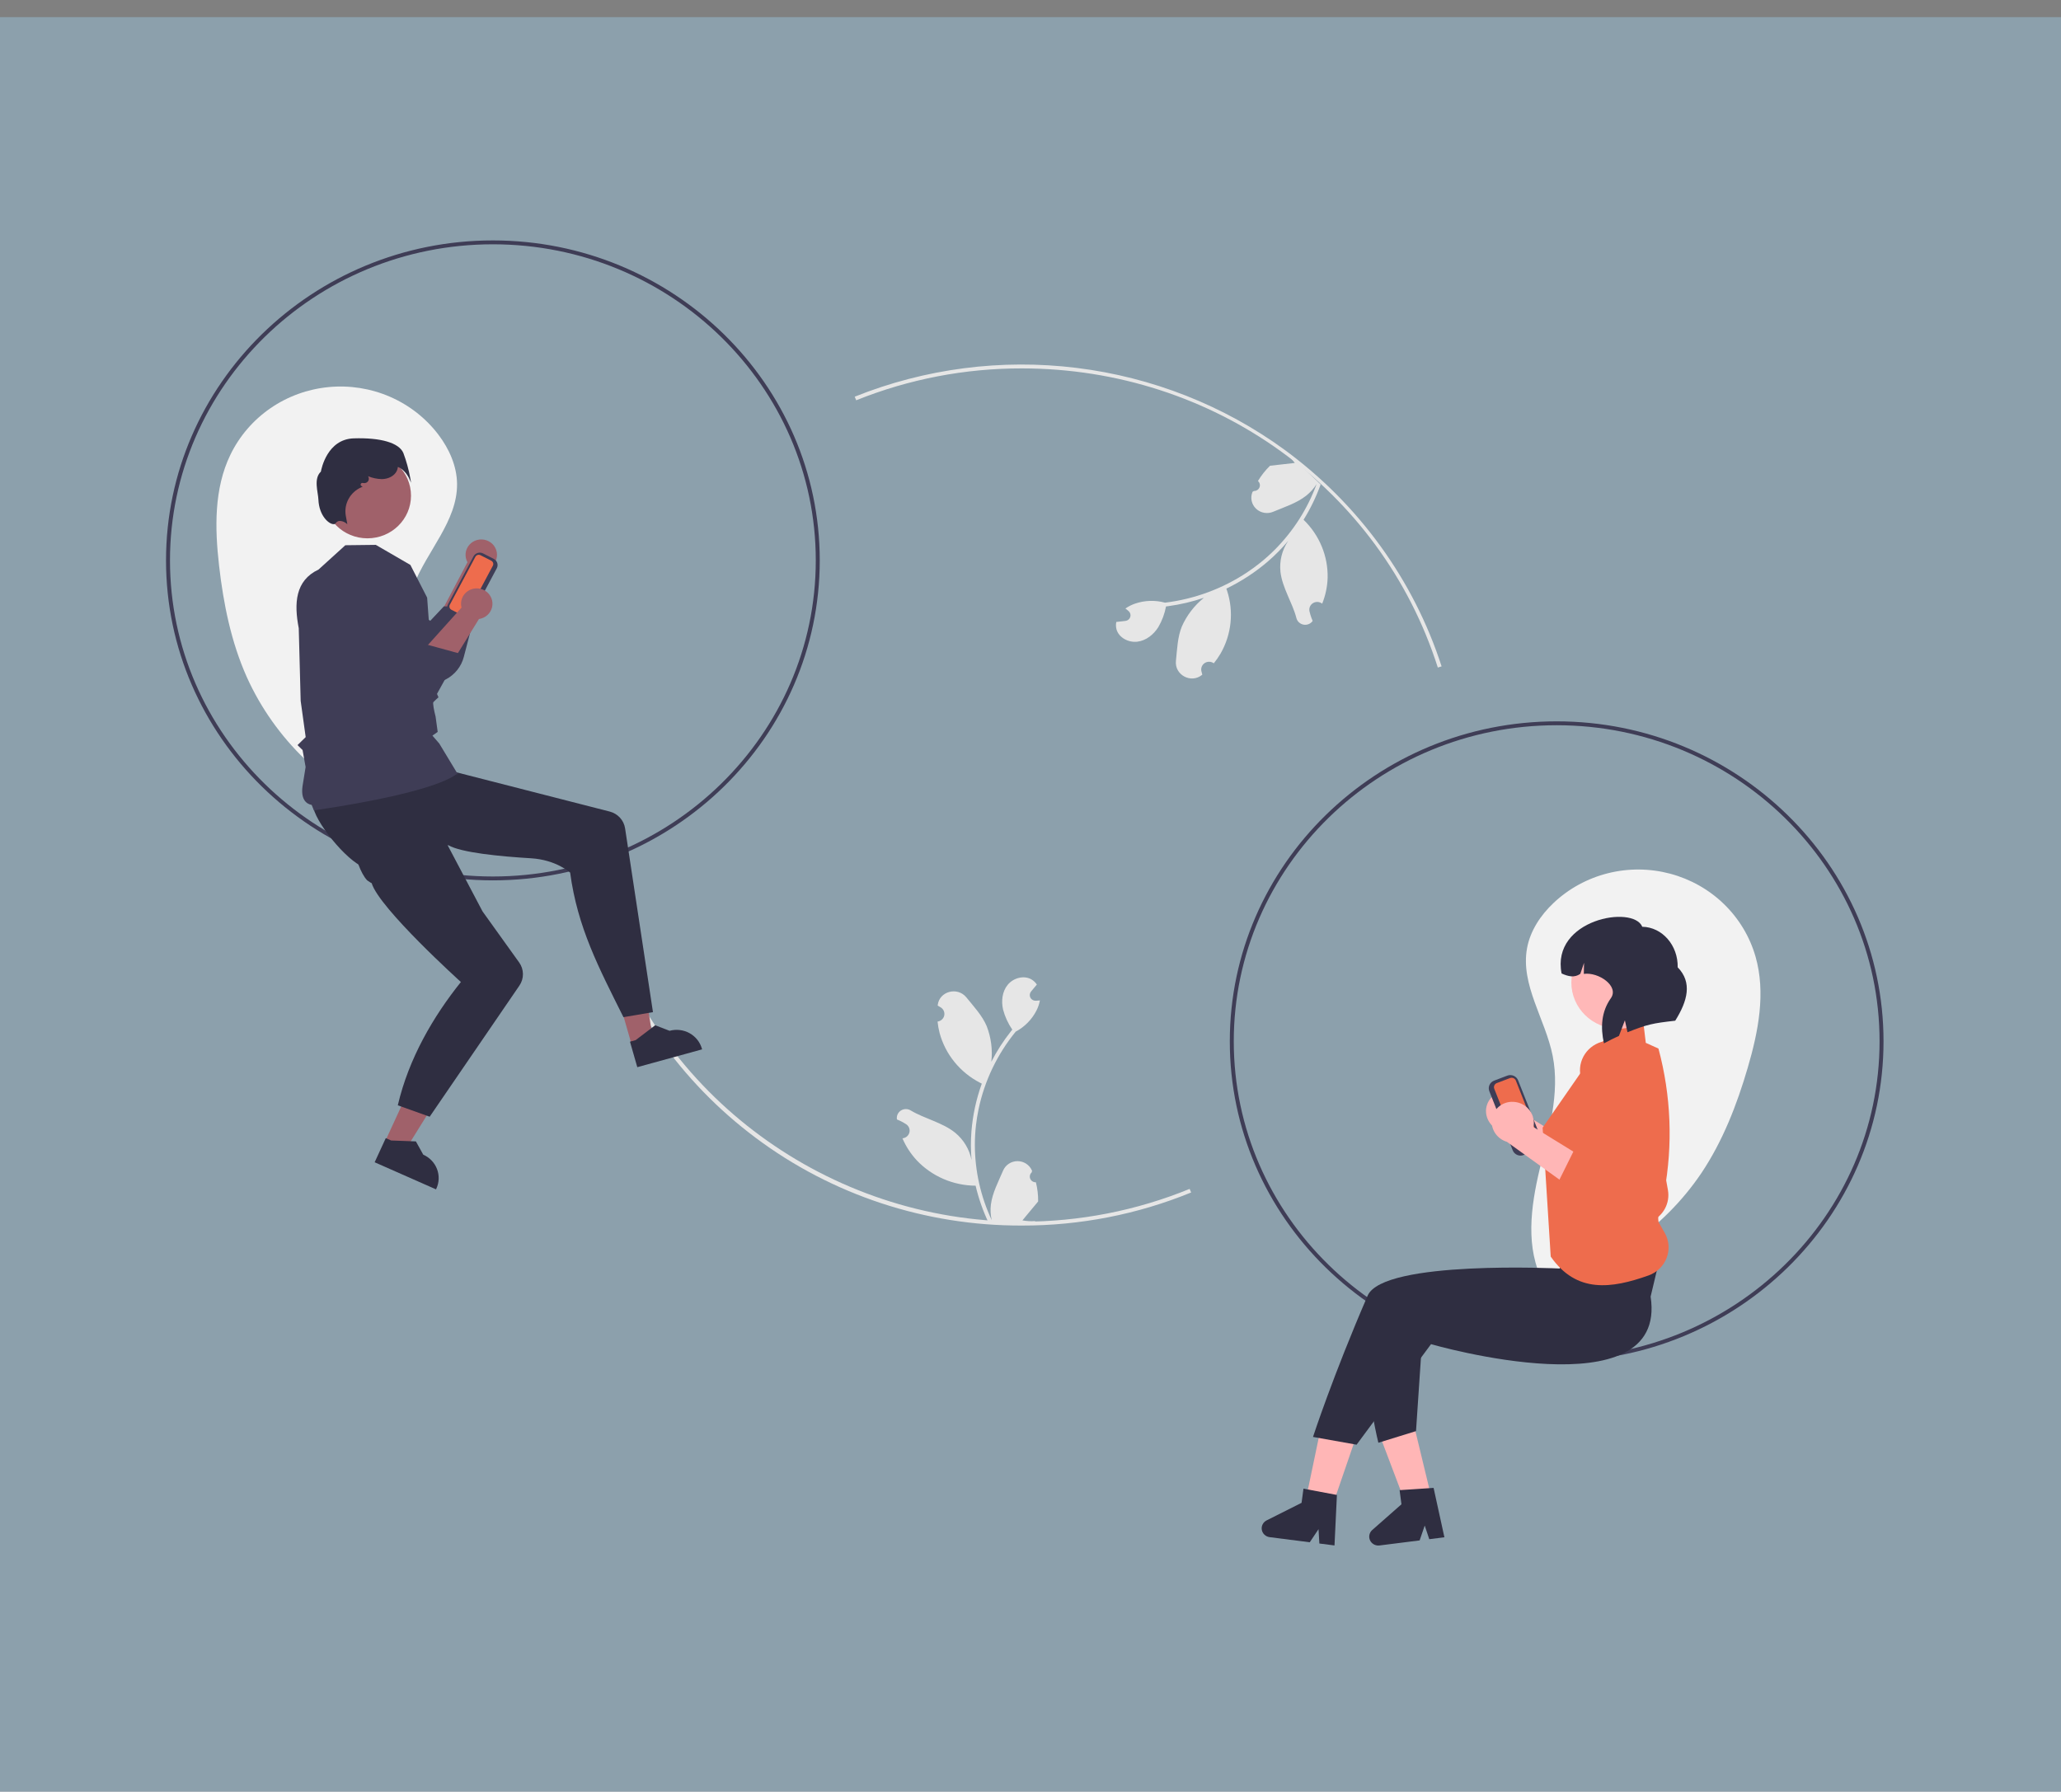 <svg width="360" height="313" viewBox="0 0 360 313" fill="none" xmlns="http://www.w3.org/2000/svg">
<rect x="0" y="0" width="360" height="313" fill="#808080" stroke="none"/>
<rect opacity="0.5" y="3" width="360" height="310" fill="#98C1D9"/>
<g clip-path="url(#clip0_192_10395)">
<path d="M68.138 142.33C56.97 137.738 48.018 129.14 43.114 118.296C40.37 112.154 39.031 105.493 38.268 98.83C37.52 92.294 37.367 85.399 40.24 79.453C41.813 76.198 44.221 73.397 47.228 71.324C50.236 69.251 53.741 67.975 57.401 67.623C61.062 67.27 64.754 67.852 68.116 69.311C71.479 70.771 74.398 73.058 76.589 75.951C78.475 78.441 79.801 81.428 79.835 84.528C79.906 91.029 74.566 96.247 72.224 102.331C69.803 108.618 70.676 115.584 71.087 122.291C71.499 128.998 71.238 136.269 67.081 141.615" fill="#F2F2F2"/>
<path d="M268.421 224.54C280.214 221.835 290.505 214.82 297.188 204.929C300.94 199.321 303.395 192.972 305.282 186.527C307.134 180.204 308.459 173.431 306.639 167.1C305.642 163.633 303.745 160.478 301.133 157.943C298.521 155.407 295.282 153.578 291.733 152.632C288.184 151.687 284.445 151.658 280.881 152.548C277.317 153.438 274.049 155.216 271.396 157.711C269.112 159.858 267.296 162.587 266.734 165.637C265.557 172.036 269.933 178.052 271.206 184.434C272.522 191.028 270.475 197.754 268.926 204.3C267.378 210.846 266.397 218.057 269.584 224.008" fill="#F2F2F2"/>
<path d="M178.481 214.1C161.671 214.152 145.316 208.755 131.969 198.751C118.9 188.975 109.352 175.377 104.71 159.928L105.375 159.739C114.762 191.347 144.824 213.423 178.481 213.423C188.544 213.441 198.511 211.494 207.796 207.696L208.063 208.321C198.693 212.154 188.636 214.119 178.481 214.1Z" fill="#E6E6E6"/>
<path d="M251.147 116.615C241.162 85.359 211.959 64.359 178.48 64.359C168.56 64.342 158.732 66.234 149.557 69.927L149.294 69.301C161.568 64.379 174.933 62.648 188.091 64.275C201.25 65.903 213.755 70.833 224.394 78.588C237.341 88.085 246.927 101.311 251.807 116.412L251.147 116.615Z" fill="#E6E6E6"/>
<path d="M271.907 237.814C240.425 237.814 214.813 212.738 214.813 181.916C214.813 151.093 240.425 126.017 271.907 126.017C303.388 126.017 329 151.093 329 181.916C329 212.738 303.388 237.814 271.907 237.814ZM271.907 126.695C240.807 126.695 215.506 151.467 215.506 181.916C215.506 212.365 240.807 237.137 271.907 237.137C303.007 237.137 328.308 212.365 328.308 181.916C328.308 151.467 303.007 126.695 271.907 126.695Z" fill="#3F3D56"/>
<path d="M86.093 153.797C54.612 153.797 29 128.721 29 97.899C29 67.076 54.612 42 86.093 42C117.575 42 143.187 67.076 143.187 97.899C143.187 128.721 117.575 153.797 86.093 153.797ZM86.093 42.678C54.994 42.678 29.692 67.45 29.692 97.899C29.692 128.348 54.994 153.12 86.093 153.12C117.193 153.12 142.495 128.348 142.495 97.899C142.495 67.45 117.193 42.678 86.093 42.678Z" fill="#3F3D56"/>
<path d="M81.654 98.213L76.612 107.8L81.59 110.594C81.59 110.594 85.005 99.825 85.106 99.416C85.621 99.21 86.06 98.856 86.365 98.4C86.67 97.945 86.826 97.409 86.813 96.865C86.8 96.32 86.619 95.793 86.293 95.351C85.968 94.91 85.512 94.575 84.988 94.393C84.464 94.21 83.896 94.187 83.359 94.328C82.821 94.468 82.34 94.765 81.978 95.179C81.617 95.593 81.392 96.105 81.335 96.647C81.277 97.188 81.388 97.734 81.654 98.213V98.213Z" fill="#A0616A"/>
<path d="M55.78 99.517C58.029 107.675 66.113 112.856 72.825 119.068C73.652 119.352 74.53 119.464 75.403 119.397C76.277 119.33 77.126 119.085 77.897 118.678C78.668 118.271 79.344 117.711 79.882 117.034C80.419 116.357 80.807 115.577 81.019 114.745L83.281 106.077L77.531 105.926L75.151 108.458L67.451 103.086L55.78 99.517Z" fill="#3F3D56"/>
<path d="M263.419 190.601C264.395 190.664 265.308 191.097 265.963 191.809C266.618 192.52 266.964 193.454 266.927 194.411C266.916 194.605 266.889 194.799 266.846 194.989L277.933 201.827L271.803 204.482L262.215 197.581C261.424 197.344 260.735 196.857 260.256 196.197C259.776 195.537 259.534 194.74 259.566 193.931C259.589 193.47 259.704 193.019 259.905 192.602C260.106 192.185 260.389 191.811 260.738 191.502C261.087 191.192 261.494 190.953 261.937 190.797C262.38 190.642 262.85 190.573 263.321 190.595C263.353 190.597 263.386 190.599 263.419 190.601Z" fill="#FFB6B6"/>
<path d="M274.11 198.719L271.362 204.27L282.227 211.115C283 211.606 283.888 211.896 284.808 211.956C285.727 212.016 286.647 211.845 287.481 211.459C288.493 210.985 289.321 210.201 289.839 209.225C290.357 208.25 290.537 207.136 290.353 206.052L286.827 186.347C286.591 184.968 285.823 183.73 284.683 182.888C283.543 182.046 282.116 181.664 280.697 181.82C279.301 181.97 278.023 182.656 277.144 183.728C276.264 184.801 275.856 186.171 276.009 187.538C276.015 187.591 276.022 187.644 276.029 187.698C276.056 187.887 276.093 188.075 276.14 188.26L279.989 202.274L274.11 198.719Z" fill="#EE6C4D"/>
<path d="M264.235 200.969L260.144 190.633C260.005 190.28 260.014 189.886 260.17 189.539C260.327 189.192 260.617 188.92 260.978 188.783L263.279 187.91C263.641 187.773 264.043 187.782 264.397 187.935C264.751 188.089 265.029 188.373 265.17 188.727L269.261 199.062C269.4 199.416 269.391 199.81 269.235 200.157C269.078 200.504 268.788 200.776 268.427 200.913L266.126 201.786C265.764 201.923 265.362 201.914 265.008 201.76C264.654 201.607 264.376 201.323 264.235 200.969Z" fill="#3F3D56"/>
<path d="M261.457 189.208C261.262 189.282 261.106 189.429 261.021 189.616C260.937 189.803 260.932 190.015 261.007 190.205L265.098 200.541C265.174 200.732 265.324 200.885 265.515 200.968C265.706 201.05 265.922 201.055 266.117 200.981L268.418 200.108C268.612 200.034 268.769 199.888 268.853 199.701C268.938 199.514 268.943 199.302 268.867 199.111L264.776 188.775C264.7 188.585 264.551 188.431 264.36 188.349C264.169 188.266 263.952 188.261 263.757 188.335L261.457 189.208Z" fill="#EE6C4D"/>
<path d="M273.338 222.537H288.875V207.324H273.338V222.537Z" fill="#FFB8B8"/>
<path d="M236.491 252.126L230.557 250.171L227.253 265.985L231.274 267.309L236.491 252.126Z" fill="#FFB6B6"/>
<path d="M247.015 249.117L240.922 250.527L246.652 265.663L250.78 264.707L247.015 249.117Z" fill="#FFB6B6"/>
<path d="M288.318 226.511C291.432 246.837 249.961 234.82 249.961 234.82L236.958 252.382L229.346 251.027C229.346 251.027 232.771 240.484 238.888 226.35C241.605 220.074 272.452 221.607 272.452 221.607L273.093 216.686L290.74 216.347L288.318 226.511Z" fill="#2F2E41"/>
<path d="M248.652 230.459L237.357 230.713C239.168 245.961 240.764 252.043 240.764 252.043L247.339 250.01L248.652 230.459Z" fill="#2F2E41"/>
<path d="M279.441 182.604L282.569 178.668L287.03 178.479L287.475 182.181L289.686 183.179C291.893 191.388 292.234 199.972 290.684 208.325C290.388 208.598 290.172 208.944 290.057 209.326C289.943 209.708 289.935 210.114 290.034 210.5L290.177 211.059L290.164 211.08C289.693 211.807 289.534 212.685 289.72 213.526L290.775 215.363C291.154 216.023 291.381 216.756 291.441 217.511C291.501 218.267 291.393 219.026 291.123 219.735C290.853 220.445 290.429 221.089 289.879 221.622C289.329 222.155 288.667 222.565 287.94 222.822C281.451 225.125 275.368 225.982 270.868 219.52L269.453 197.002L279.441 182.604Z" fill="#EE6C4D"/>
<path d="M282.718 179.713C287.274 179.713 290.966 176.098 290.966 171.638C290.966 167.178 287.274 163.562 282.718 163.562C278.163 163.562 274.47 167.178 274.47 171.638C274.47 176.098 278.163 179.713 282.718 179.713Z" fill="#FFB8B8"/>
<path d="M286.859 161.902C290.351 161.968 293.121 165.14 293.046 168.987C295.63 171.627 294.776 174.858 292.616 178.313C288.666 178.762 287.744 178.949 284.279 180.332L283.823 178.244L282.788 180.963C281.908 181.361 281.034 181.797 280.167 182.272C279.544 179.473 279.698 176.753 281.373 174.384C282.861 172.279 279.24 169.78 276.65 170.133L276.688 168.2L276.038 170.122C275.028 170.848 273.912 170.585 272.767 170.06V170.06C270.91 160.612 285.286 158.028 286.859 161.902Z" fill="#2F2E41"/>
<path d="M233.101 269.984L230.457 269.646L230.311 267.142L228.777 269.431L221.765 268.534C221.429 268.491 221.115 268.344 220.871 268.115C220.626 267.885 220.462 267.585 220.404 267.258C220.346 266.931 220.396 266.594 220.548 266.297C220.699 266 220.943 265.758 221.244 265.607L227.349 262.537L227.679 260.066L233.522 261.163L233.101 269.984Z" fill="#2F2E41"/>
<path d="M252.298 268.559L249.653 268.892L248.86 266.507L247.972 269.104L240.959 269.987C240.622 270.03 240.281 269.966 239.985 269.805C239.688 269.644 239.452 269.394 239.311 269.093C239.169 268.791 239.13 268.453 239.199 268.128C239.268 267.803 239.441 267.508 239.693 267.286L244.796 262.793L244.471 260.322L250.408 259.924L252.298 268.559Z" fill="#2F2E41"/>
<path d="M264.413 192.491C265.389 192.553 266.302 192.986 266.957 193.698C267.613 194.409 267.958 195.343 267.921 196.3C267.91 196.495 267.883 196.688 267.84 196.878L278.927 203.717L272.798 206.371L263.209 199.47C262.418 199.233 261.729 198.747 261.25 198.086C260.771 197.426 260.528 196.629 260.56 195.82C260.583 195.359 260.699 194.908 260.9 194.491C261.101 194.075 261.383 193.701 261.732 193.391C262.081 193.081 262.488 192.842 262.931 192.686C263.374 192.531 263.845 192.462 264.315 192.485C264.347 192.486 264.38 192.488 264.413 192.491Z" fill="#FFB6B6"/>
<path d="M275.105 200.609L272.357 206.159L283.222 213.004C283.995 213.496 284.883 213.785 285.803 213.846C286.723 213.906 287.643 213.735 288.476 213.349C289.488 212.874 290.316 212.09 290.834 211.115C291.352 210.14 291.532 209.026 291.348 207.941L287.822 188.236C287.586 186.858 286.818 185.62 285.678 184.778C284.538 183.936 283.111 183.554 281.692 183.71C281.001 183.784 280.331 183.991 279.722 184.318C279.112 184.645 278.574 185.087 278.139 185.618C277.703 186.149 277.379 186.759 277.184 187.412C276.99 188.066 276.928 188.75 277.004 189.427C277.01 189.481 277.017 189.534 277.024 189.587C277.051 189.777 277.088 189.965 277.135 190.15L280.984 204.164L275.105 200.609Z" fill="#EE6C4D"/>
<path d="M67.206 199.538L70.691 201.077L78.414 188.648L73.27 186.376L67.206 199.538Z" fill="#A0616A"/>
<path d="M65.443 203.043L76.16 207.777L76.221 207.644C76.72 206.561 76.76 205.328 76.33 204.216C75.901 203.105 75.038 202.206 73.932 201.717L73.932 201.717L72.644 199.399L68.322 199.239L67.386 198.826L65.443 203.043Z" fill="#2F2E41"/>
<path d="M110.37 182.636L114.051 181.624L111.817 167.242L106.384 168.735L110.37 182.636Z" fill="#A0616A"/>
<path d="M111.318 186.431L122.637 183.32L122.597 183.18C122.269 182.036 121.49 181.066 120.432 180.484C119.374 179.902 118.123 179.756 116.955 180.077L116.954 180.077L114.447 179.109L111.029 181.706L110.041 181.977L111.318 186.431Z" fill="#2F2E41"/>
<path d="M54.66 140.611C54.754 143.277 60.546 150.47 63.592 151.502C64.109 151.677 64.412 151.774 64.412 151.774L65.472 151.46L78.311 147.657C80.559 148.952 87.265 149.61 92.767 149.939C97.147 150.2 99.588 152.442 99.588 152.442C100.88 162.063 104.605 169.076 108.9 177.696L114.055 176.819L109.185 144.71C109.08 144.016 108.769 143.369 108.291 142.847C107.813 142.325 107.189 141.952 106.496 141.775L71.463 132.803C71.463 132.803 69.531 132.461 65.457 134.385C58.748 137.554 54.593 138.671 54.66 140.611Z" fill="#2F2E41"/>
<path d="M61.355 140.095C60.18 142.502 61.921 151.501 64.135 153.794L64.723 154.186L64.922 154.287C66.25 158.686 80.506 171.553 80.506 171.553C75.691 177.559 71.399 184.886 69.485 193.095L75.052 195.087L90.725 172.18C91.136 171.58 91.351 170.872 91.343 170.15C91.335 169.428 91.104 168.725 90.68 168.134L84.286 159.217L73.868 139.458C66.423 139.233 62.211 138.344 61.355 140.095Z" fill="#2F2E41"/>
<path d="M54.87 141.659C54.853 141.659 54.445 140.613 54.437 140.611C54.298 140.573 52.419 140.391 52.842 137.346L53.382 133.995L52.855 131.036L51.967 130.167L53.394 128.771L52.519 122.437L52.184 109.756C51.341 105.4 51.561 101.416 55.642 99.497L60.32 95.249L65.643 95.186L71.683 98.691L74.609 104.403L75.743 119.881L76.591 121.817L76.518 121.881C76.513 121.886 75.948 122.386 75.695 122.661C75.572 122.831 75.802 124.107 76.087 125.19L76.452 127.864L75.532 128.507L76.728 129.89L79.988 135.285L79.792 135.238C79.572 135.184 77.522 138.197 55.021 141.547C54.917 141.563 54.913 141.659 54.87 141.659Z" fill="#3F3D56"/>
<path d="M80.635 108.161L78.773 107.209C78.48 107.06 78.261 106.803 78.162 106.495C78.063 106.186 78.093 105.853 78.245 105.566L82.705 97.198C82.858 96.912 83.121 96.697 83.435 96.6C83.75 96.503 84.091 96.533 84.383 96.682L86.246 97.633C86.538 97.783 86.758 98.04 86.857 98.348C86.956 98.656 86.926 98.99 86.774 99.277L82.314 107.645C82.161 107.931 81.898 108.146 81.584 108.243C81.269 108.34 80.928 108.31 80.635 108.161Z" fill="#3F3D56"/>
<path d="M83.938 96.997C83.781 96.917 83.597 96.901 83.427 96.953C83.258 97.005 83.116 97.121 83.034 97.275L78.574 105.643C78.492 105.798 78.476 105.978 78.529 106.144C78.582 106.31 78.701 106.448 78.858 106.529L80.721 107.481C80.879 107.561 81.062 107.577 81.232 107.525C81.401 107.472 81.543 107.357 81.625 107.202L86.085 98.834C86.167 98.68 86.183 98.5 86.13 98.334C86.077 98.168 85.958 98.029 85.801 97.949L83.938 96.997Z" fill="#EE6C4D"/>
<path d="M64.18 94.044C68.384 94.044 71.791 90.707 71.791 86.592C71.791 82.476 68.384 79.14 64.18 79.14C59.977 79.14 56.569 82.476 56.569 86.592C56.569 90.707 59.977 94.044 64.18 94.044Z" fill="#A0616A"/>
<path d="M60.437 91.391C60.103 91.132 59.687 90.995 59.261 91.005C59.129 91.026 59.003 91.074 58.891 91.147C58.779 91.219 58.685 91.314 58.613 91.425C58.574 91.474 58.522 91.513 58.464 91.537C58.405 91.562 58.341 91.571 58.278 91.565C57.466 91.594 55.735 90.119 55.616 87.273C55.56 85.921 54.733 83.632 56.049 82.392C56.138 81.892 57.165 76.721 61.797 76.579C66.539 76.431 69.696 77.364 70.454 79.133C70.981 80.538 71.381 81.985 71.65 83.458L71.809 84.334L71.438 83.522C71.431 83.507 70.753 82.054 69.497 81.569C69.476 81.805 69.415 82.037 69.315 82.253C68.905 83.123 67.871 83.691 66.681 83.7C65.859 83.675 65.049 83.504 64.289 83.196C64.375 83.318 64.423 83.461 64.428 83.609C64.433 83.757 64.394 83.903 64.316 84.029C64.237 84.156 64.124 84.257 63.988 84.322C63.852 84.387 63.7 84.412 63.55 84.394L63.33 84.367C63.261 84.359 63.191 84.374 63.132 84.411C63.073 84.448 63.029 84.504 63.008 84.569C62.987 84.634 62.99 84.704 63.016 84.768C63.042 84.831 63.09 84.883 63.152 84.916L63.346 85.017L63.111 85.129C62.164 85.542 61.385 86.25 60.894 87.144C60.403 88.037 60.227 89.064 60.396 90.065L60.67 91.574L60.437 91.391Z" fill="#2F2E41"/>
<path d="M180.941 206.538C180.733 206.548 180.527 206.494 180.351 206.385C180.175 206.276 180.038 206.116 179.957 205.928C179.877 205.74 179.857 205.532 179.902 205.333C179.946 205.133 180.052 204.952 180.205 204.814L180.275 204.543C180.265 204.521 180.256 204.499 180.247 204.478C180.037 203.993 179.686 203.579 179.237 203.289C178.788 202.999 178.262 202.846 177.724 202.847C177.186 202.849 176.661 203.007 176.214 203.3C175.767 203.594 175.419 204.01 175.213 204.496C174.39 206.437 173.342 208.382 173.083 210.435C172.97 211.342 173.018 212.262 173.225 213.153C171.291 209.023 170.287 204.535 170.281 199.991C170.28 198.851 170.345 197.712 170.475 196.579C170.582 195.65 170.73 194.728 170.92 193.813C171.956 188.845 174.182 184.188 177.413 180.226C178.977 179.391 180.242 178.106 181.037 176.545C181.325 175.984 181.529 175.385 181.642 174.767C181.465 174.789 181.286 174.803 181.109 174.815C181.054 174.818 180.997 174.82 180.942 174.823L180.921 174.824C180.727 174.833 180.535 174.786 180.367 174.69C180.2 174.594 180.064 174.453 179.977 174.283C179.889 174.113 179.854 173.923 179.875 173.734C179.896 173.545 179.972 173.366 180.094 173.218C180.17 173.126 180.246 173.035 180.323 172.943C180.438 172.801 180.557 172.663 180.673 172.521C180.686 172.508 180.699 172.493 180.71 172.479C180.843 172.317 180.976 172.159 181.109 171.997C180.867 171.628 180.54 171.319 180.155 171.094C178.822 170.329 176.982 170.859 176.019 172.04C175.053 173.22 174.871 174.877 175.206 176.352C175.536 177.608 176.082 178.799 176.82 179.875C176.748 179.966 176.673 180.053 176.6 180.144C175.279 181.808 174.127 183.595 173.161 185.479C173.396 183.368 173.115 181.233 172.343 179.249C171.56 177.4 170.093 175.843 168.801 174.245C167.249 172.325 164.066 173.163 163.793 175.596C163.79 175.62 163.787 175.643 163.785 175.667C163.977 175.773 164.165 175.886 164.349 176.005C164.579 176.156 164.758 176.371 164.862 176.624C164.965 176.876 164.989 177.153 164.929 177.419C164.868 177.684 164.728 177.926 164.525 178.112C164.323 178.297 164.067 178.419 163.793 178.46L163.765 178.465C163.833 179.142 163.954 179.813 164.126 180.472C164.625 182.313 165.508 184.033 166.718 185.524C167.927 187.015 169.439 188.245 171.157 189.137C171.27 189.194 171.38 189.251 171.493 189.305C170.522 191.997 169.914 194.801 169.682 197.647C169.551 199.326 169.559 201.012 169.705 202.69L169.697 202.631C169.326 200.765 168.31 199.082 166.819 197.865C164.604 196.084 161.475 195.428 159.086 193.996C158.832 193.836 158.537 193.751 158.235 193.751C157.934 193.75 157.638 193.834 157.383 193.992C157.129 194.15 156.925 194.377 156.798 194.645C156.67 194.912 156.623 195.21 156.663 195.503C156.666 195.524 156.67 195.545 156.673 195.565C157.029 195.707 157.376 195.871 157.711 196.055C157.903 196.161 158.091 196.274 158.275 196.393C158.506 196.544 158.685 196.76 158.788 197.012C158.892 197.264 158.915 197.541 158.855 197.807C158.795 198.072 158.654 198.314 158.452 198.5C158.249 198.686 157.994 198.807 157.719 198.849L157.691 198.853C157.671 198.856 157.653 198.859 157.633 198.862C158.242 200.284 159.096 201.594 160.158 202.733C161.47 204.111 163.056 205.213 164.819 205.97C166.581 206.727 168.483 207.124 170.408 207.136H170.411C170.934 209.359 171.691 211.522 172.67 213.592H180.739C180.768 213.504 180.794 213.414 180.82 213.326C180.073 213.372 179.323 213.328 178.587 213.196C179.186 212.476 179.785 211.751 180.383 211.032C180.397 211.019 180.409 211.005 180.421 210.99C180.725 210.622 181.031 210.256 181.335 209.888L181.335 209.888C181.351 208.759 181.219 207.634 180.942 206.538L180.941 206.538Z" fill="#E6E6E6"/>
<path d="M219.73 84.032C219.886 84.167 219.995 84.346 220.043 84.545C220.092 84.743 220.076 84.951 220 85.141C219.923 85.331 219.789 85.493 219.615 85.605C219.441 85.718 219.236 85.775 219.028 85.77L218.785 85.916C218.776 85.938 218.767 85.96 218.758 85.982C218.563 86.472 218.52 87.008 218.634 87.523C218.749 88.037 219.017 88.507 219.403 88.873C219.79 89.24 220.278 89.486 220.807 89.581C221.336 89.676 221.882 89.616 222.376 89.409C224.35 88.581 226.487 87.904 228.135 86.611C228.863 86.039 229.485 85.347 229.972 84.567C228.412 88.846 225.931 92.747 222.697 96.005C221.885 96.822 221.026 97.593 220.126 98.316C219.387 98.908 218.623 99.467 217.835 99.993C213.551 102.842 208.638 104.656 203.499 105.286C201.784 104.815 199.962 104.871 198.28 105.445C197.673 105.65 197.101 105.94 196.579 106.306C196.722 106.41 196.86 106.523 196.994 106.635C197.036 106.671 197.079 106.708 197.121 106.744L197.136 106.757C197.281 106.883 197.386 107.048 197.437 107.231C197.489 107.415 197.485 107.608 197.427 107.79C197.368 107.971 197.258 108.132 197.108 108.253C196.958 108.374 196.776 108.45 196.583 108.472C196.463 108.486 196.343 108.499 196.224 108.513C196.04 108.535 195.856 108.554 195.672 108.576C195.653 108.577 195.634 108.578 195.615 108.581C195.405 108.605 195.196 108.628 194.986 108.653C194.897 109.083 194.91 109.528 195.025 109.952C195.435 111.411 197.13 112.288 198.662 112.101C200.195 111.915 201.507 110.854 202.318 109.568C202.977 108.443 203.435 107.217 203.673 105.942C203.79 105.927 203.906 105.915 204.023 105.9C206.156 105.611 208.254 105.119 210.289 104.43C208.616 105.781 207.295 107.501 206.434 109.45C205.676 111.309 205.617 113.427 205.403 115.454C205.145 117.89 208.022 119.465 209.953 117.909C209.972 117.894 209.99 117.879 210.009 117.863C209.947 117.656 209.893 117.447 209.846 117.237C209.788 116.971 209.814 116.694 209.92 116.442C210.025 116.191 210.206 115.977 210.438 115.828C210.671 115.678 210.944 115.602 211.221 115.607C211.499 115.612 211.768 115.7 211.995 115.858L212.018 115.874C212.452 115.342 212.843 114.779 213.19 114.189C214.145 112.53 214.739 110.695 214.935 108.801C215.132 106.906 214.926 104.992 214.332 103.179C214.292 103.061 214.253 102.946 214.211 102.83C216.825 101.565 219.26 99.973 221.455 98.093C222.745 96.98 223.942 95.767 225.033 94.466L224.997 94.514C223.932 96.103 223.46 98.003 223.66 99.894C223.977 102.682 225.75 105.29 226.44 107.948C226.508 108.236 226.659 108.499 226.874 108.706C227.09 108.912 227.361 109.054 227.657 109.115C227.952 109.176 228.259 109.152 228.541 109.048C228.823 108.943 229.069 108.762 229.25 108.525C229.262 108.508 229.275 108.491 229.287 108.474C229.133 108.128 229.002 107.774 228.893 107.413C228.831 107.206 228.777 106.997 228.73 106.786C228.672 106.52 228.698 106.243 228.804 105.992C228.909 105.741 229.09 105.526 229.323 105.377C229.555 105.228 229.828 105.151 230.105 105.157C230.383 105.162 230.653 105.249 230.879 105.407L230.902 105.423C230.918 105.435 230.933 105.445 230.949 105.457C231.528 104.022 231.849 102.501 231.901 100.959C231.944 99.075 231.593 97.203 230.871 95.456C230.148 93.709 229.069 92.125 227.699 90.802L227.697 90.8C228.908 88.851 229.908 86.784 230.682 84.632L224.903 79.118C224.82 79.161 224.737 79.208 224.656 79.253C225.223 79.731 225.729 80.275 226.162 80.873C225.22 80.978 224.275 81.088 223.333 81.195C223.314 81.195 223.295 81.197 223.276 81.199C222.796 81.255 222.316 81.307 221.836 81.364L221.836 81.364C221.02 82.161 220.312 83.057 219.73 84.031L219.73 84.032Z" fill="#E6E6E6"/>
<path d="M80.614 106.146L73.337 114.24L77.469 118.138C77.469 118.138 83.463 108.509 83.662 108.137C84.213 108.06 84.726 107.821 85.135 107.452C85.544 107.083 85.829 106.601 85.953 106.07C86.076 105.539 86.032 104.984 85.825 104.478C85.619 103.972 85.261 103.539 84.799 103.237C84.336 102.935 83.79 102.777 83.234 102.785C82.678 102.793 82.137 102.966 81.683 103.281C81.23 103.596 80.885 104.039 80.694 104.551C80.503 105.062 80.475 105.618 80.614 106.146Z" fill="#A0616A"/>
<path d="M55.195 101.235C55.345 109.683 61.895 116.638 66.858 124.265C67.589 124.737 68.413 125.055 69.276 125.199C70.14 125.342 71.025 125.307 71.874 125.097C72.723 124.886 73.518 124.505 74.208 123.976C74.898 123.448 75.468 122.784 75.881 122.028L80.233 114.16L74.694 112.642L71.756 114.53L65.626 107.482L55.195 101.235Z" fill="#3F3D56"/>
</g>
<defs>
<clipPath id="clip0_192_10395">
<rect width="300" height="228" fill="white" transform="translate(29 42)"/>
</clipPath>
</defs>
</svg>

